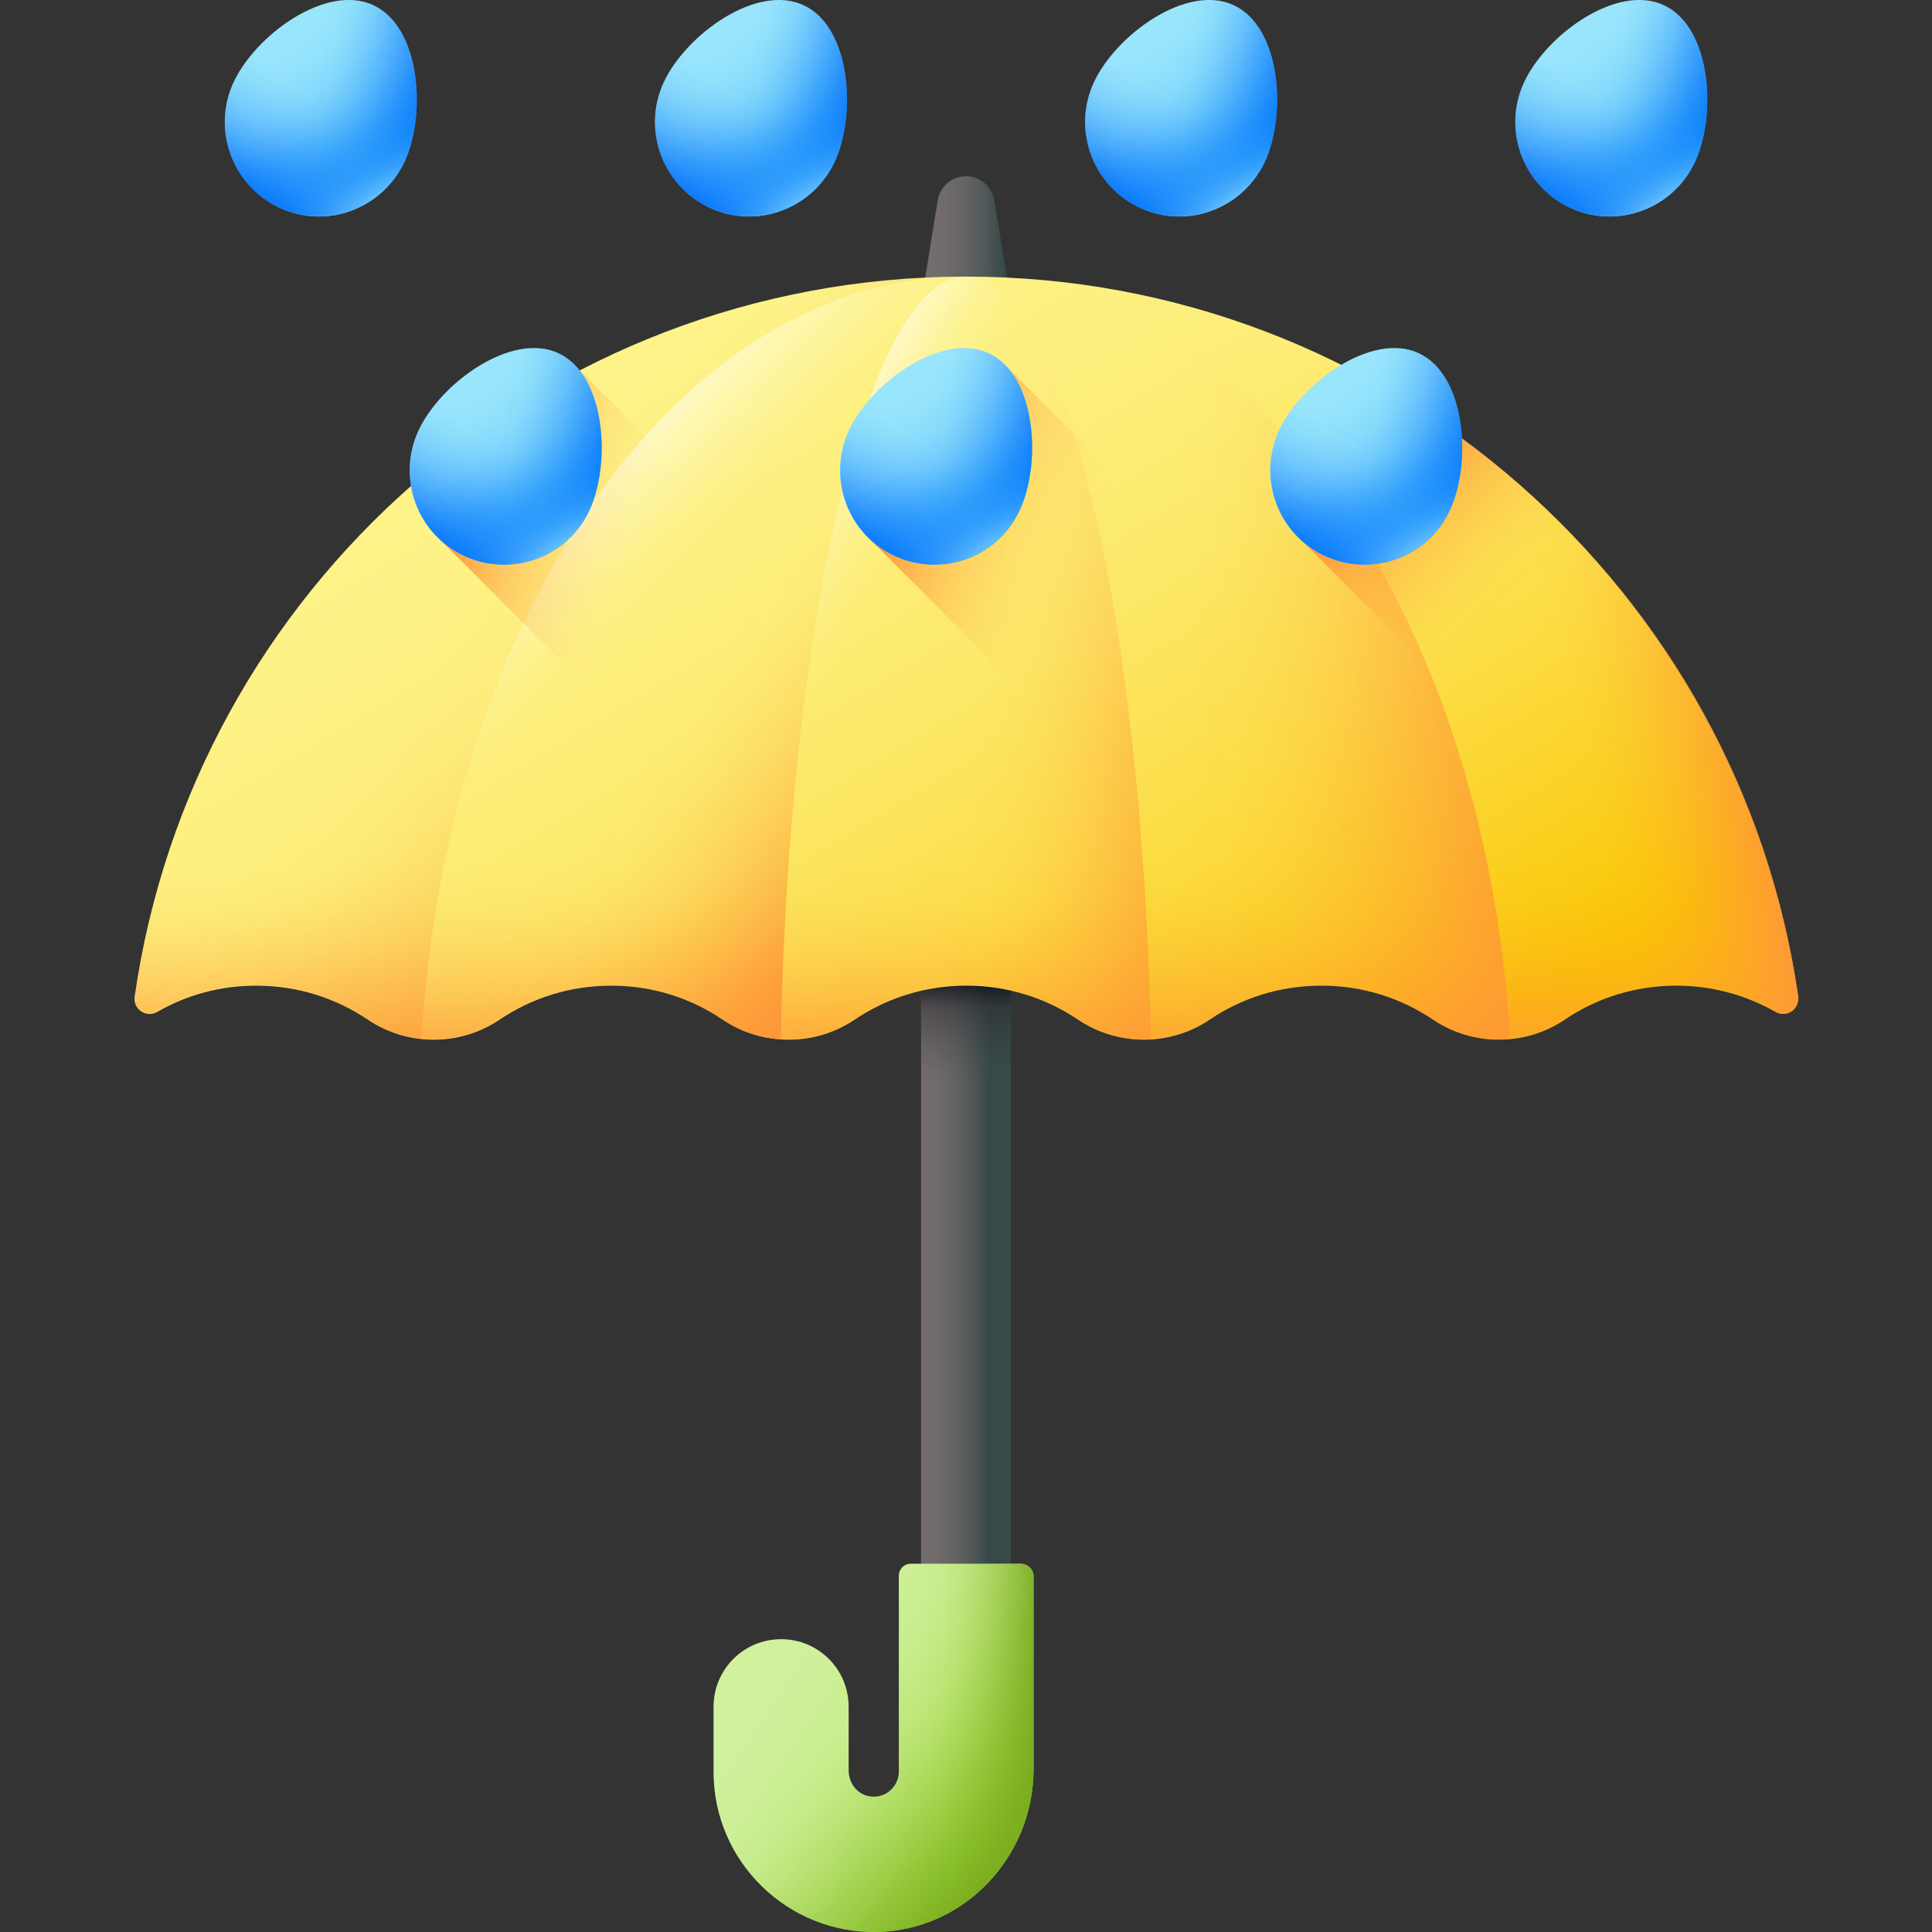 <svg id="_30_Umbrella" enable-background="new 0 0 512 512" viewBox="0 0 512 512" xmlns="http://www.w3.org/2000/svg" xmlns:xlink="http://www.w3.org/1999/xlink"><rect x="0" y="0" width="512" height="512" fill="#333333" stroke="none"/><linearGradient id="lg1"><stop offset="0" stop-color="#766e6e"/><stop offset=".249" stop-color="#716b6b"/><stop offset=".508" stop-color="#656464"/><stop offset=".769" stop-color="#505757"/><stop offset="1" stop-color="#384949"/></linearGradient><linearGradient id="SVGID_1_" gradientTransform="matrix(1 0 0 -1 -624.303 772.595)" gradientUnits="userSpaceOnUse" x1="868.998" x2="890.477" xlink:href="#lg1" y1="706.31" y2="706.31"/><linearGradient id="SVGID_00000041991853145705642390000013540898397728818867_" gradientTransform="matrix(1 0 0 -1 0 514)" gradientUnits="userSpaceOnUse" x1="243.507" x2="261.892" xlink:href="#lg1" y1="151.487" y2="151.487"/><linearGradient id="SVGID_00000150100136274420251630000005394769774840245669_" gradientTransform="matrix(1 0 0 -1 0 514)" gradientUnits="userSpaceOnUse" x1="256" x2="256" y1="226.953" y2="256.686"><stop offset="0" stop-color="#464646" stop-opacity="0"/><stop offset=".673" stop-color="#252529" stop-opacity=".463"/><stop offset="1" stop-color="#000009"/></linearGradient><linearGradient id="SVGID_00000085220734379151239940000003910472018242060705_" gradientTransform="matrix(1 0 0 -1 0 514)" gradientUnits="userSpaceOnUse" x1="205.779" x2="271.18" y1="77.099" y2="33.357"><stop offset="0" stop-color="#d1f19e"/><stop offset=".18" stop-color="#cef099"/><stop offset=".366" stop-color="#c8ed8d"/><stop offset=".556" stop-color="#bee878"/><stop offset=".747" stop-color="#b0e25b"/><stop offset=".938" stop-color="#9dda36"/><stop offset="1" stop-color="#97d729"/></linearGradient><linearGradient id="lg2"><stop offset="0" stop-color="#78a91f" stop-opacity="0"/><stop offset=".149" stop-color="#78a91f" stop-opacity=".025"/><stop offset=".303" stop-color="#78a91f" stop-opacity=".098"/><stop offset=".46" stop-color="#78a91f" stop-opacity=".221"/><stop offset=".619" stop-color="#78a91f" stop-opacity=".393"/><stop offset=".778" stop-color="#78a91f" stop-opacity=".615"/><stop offset=".937" stop-color="#78a91f" stop-opacity=".882"/><stop offset="1" stop-color="#78a91f"/></linearGradient><linearGradient id="SVGID_00000028317590300465759170000017200729908749424266_" gradientTransform="matrix(1 0 0 -1 0 514)" gradientUnits="userSpaceOnUse" x1="244.781" x2="276.493" xlink:href="#lg2" y1="50.773" y2="50.773"/><linearGradient id="SVGID_00000139980312527720847320000009939213483657580469_" gradientTransform="matrix(1 0 0 -1 0 514)" gradientUnits="userSpaceOnUse" x1="231.32" x2="272.938" xlink:href="#lg2" y1="62.891" y2="17.875"/><linearGradient id="SVGID_00000038374677951148295600000013870463703939906722_" gradientTransform="matrix(1 0 0 -1 0 514)" gradientUnits="userSpaceOnUse" x1="152.903" x2="304.089" y1="437.823" y2="185.563"><stop offset="0" stop-color="#fef48b"/><stop offset=".165" stop-color="#fdf286"/><stop offset=".335" stop-color="#fdee7a"/><stop offset=".509" stop-color="#fce765"/><stop offset=".684" stop-color="#fcde48"/><stop offset=".859" stop-color="#fbd123"/><stop offset="1" stop-color="#fac600"/></linearGradient><linearGradient id="lg3"><stop offset="0" stop-color="#fe9738" stop-opacity="0"/><stop offset=".121" stop-color="#fe9738" stop-opacity=".016"/><stop offset=".246" stop-color="#fe9738" stop-opacity=".065"/><stop offset=".373" stop-color="#fe9738" stop-opacity=".147"/><stop offset=".502" stop-color="#fe9738" stop-opacity=".262"/><stop offset=".632" stop-color="#fe9738" stop-opacity=".41"/><stop offset=".762" stop-color="#fe9738" stop-opacity=".59"/><stop offset=".892" stop-color="#fe9738" stop-opacity=".8"/><stop offset="1" stop-color="#fe9738"/></linearGradient><linearGradient id="SVGID_00000167374176187905426460000004860613161788377249_" gradientTransform="matrix(1 0 0 -1 0 514)" gradientUnits="userSpaceOnUse" x1="407.606" x2="458.001" xlink:href="#lg3" y1="351.076" y2="360.702"/><linearGradient id="SVGID_00000122679180889482374040000010568169860621114268_" gradientTransform="matrix(1 0 0 -1 0 514)" gradientUnits="userSpaceOnUse" x1="256" x2="256" xlink:href="#lg3" y1="285.276" y2="228.649"/><linearGradient id="SVGID_00000163066340853290936900000001930538155900150679_" gradientTransform="matrix(1 0 0 -1 0 514)" gradientUnits="userSpaceOnUse" x1="314.501" x2="406.232" xlink:href="#lg3" y1="339.313" y2="341.436"/><linearGradient id="SVGID_00000062182356498521506410000005256702087736218815_" gradientTransform="matrix(1 0 0 -1 0 514)" gradientUnits="userSpaceOnUse" x1="128.657" x2="204.674" xlink:href="#lg3" y1="358.41" y2="291.31"/><linearGradient id="SVGID_00000163045689832327201310000005301230835074649527_" gradientTransform="matrix(1 0 0 -1 0 514)" gradientUnits="userSpaceOnUse" x1="187.354" x2="244.261" xlink:href="#lg3" y1="337.375" y2="300.003"/><linearGradient id="lg4"><stop offset="0" stop-color="#fff" stop-opacity="0"/><stop offset=".12" stop-color="#fff" stop-opacity=".016"/><stop offset=".245" stop-color="#fff" stop-opacity=".065"/><stop offset=".372" stop-color="#fff" stop-opacity=".147"/><stop offset=".501" stop-color="#fff" stop-opacity=".261"/><stop offset=".63" stop-color="#fff" stop-opacity=".408"/><stop offset=".761" stop-color="#fff" stop-opacity=".588"/><stop offset=".89" stop-color="#fff" stop-opacity=".797"/><stop offset="1" stop-color="#fff"/></linearGradient><linearGradient id="SVGID_00000070104089453372887140000009406021517868589981_" gradientTransform="matrix(1 0 0 -1 0 514)" gradientUnits="userSpaceOnUse" x1="172.95" x2="137.56" xlink:href="#lg4" y1="350.228" y2="384.486"/><linearGradient id="SVGID_00000176006497947458772410000009520630648179346328_" gradientTransform="matrix(1 0 0 -1 0 514)" gradientUnits="userSpaceOnUse" x1="260.417" x2="328.79" xlink:href="#lg3" y1="336.249" y2="328.18"/><linearGradient id="SVGID_00000178188226896363198710000002469585132215163009_" gradientTransform="matrix(1 0 0 -1 0 514)" gradientUnits="userSpaceOnUse" x1="226.004" x2="191.747" xlink:href="#lg4" y1="343.296" y2="361.415"/><linearGradient id="SVGID_00000114778406400966176730000012226894352528505784_" gradientTransform="matrix(1 0 0 -1 0 514)" gradientUnits="userSpaceOnUse" x1="161.58" x2="114.76" xlink:href="#lg3" y1="343.738" y2="358.767"/><linearGradient id="SVGID_00000065788444543782742440000000278004247499372953_" gradientTransform="matrix(1 0 0 -1 0 514)" gradientUnits="userSpaceOnUse" x1="278.303" x2="231.728" xlink:href="#lg3" y1="348.193" y2="369.104"/><linearGradient id="SVGID_00000153692799051543760370000017002432931964221615_" gradientTransform="matrix(1 0 0 -1 0 514)" gradientUnits="userSpaceOnUse" x1="398.503" x2="366.424" xlink:href="#lg3" y1="352.386" y2="386.96"/><linearGradient id="lg5"><stop offset="0" stop-color="#99e6fc"/><stop offset=".157" stop-color="#94e3fc"/><stop offset=".32" stop-color="#88dbfc"/><stop offset=".486" stop-color="#73cdfc"/><stop offset=".653" stop-color="#56bafc"/><stop offset=".822" stop-color="#31a1fc"/><stop offset=".99" stop-color="#0483fc"/><stop offset="1" stop-color="#0182fc"/></linearGradient><linearGradient id="SVGID_00000105407167612083316160000006008750174510211730_" gradientTransform="matrix(.906 .423 .423 -.906 -1103.072 700.385)" gradientUnits="userSpaceOnUse" x1="775.476" x2="815.874" xlink:href="#lg5" y1="1121.01" y2="1099.801"/><linearGradient id="lg6"><stop offset="0" stop-color="#0172fb" stop-opacity="0"/><stop offset=".121" stop-color="#0172fb" stop-opacity=".017"/><stop offset=".247" stop-color="#0172fb" stop-opacity=".066"/><stop offset=".375" stop-color="#0172fb" stop-opacity=".149"/><stop offset=".505" stop-color="#0172fb" stop-opacity=".265"/><stop offset=".635" stop-color="#0172fb" stop-opacity=".414"/><stop offset=".767" stop-color="#0172fb" stop-opacity=".598"/><stop offset=".897" stop-color="#0172fb" stop-opacity=".81"/><stop offset="1" stop-color="#0172fb"/></linearGradient><linearGradient id="SVGID_00000016076597195638567650000015370524364015741336_" gradientTransform="matrix(.906 .423 .423 -.906 -1103.072 700.385)" gradientUnits="userSpaceOnUse" x1="790.052" x2="821.361" xlink:href="#lg6" y1="1110.286" y2="1120.891"/><linearGradient id="lg7"><stop offset="0" stop-color="#0182fc" stop-opacity="0"/><stop offset=".121" stop-color="#0383fc" stop-opacity=".017"/><stop offset=".247" stop-color="#0b88fc" stop-opacity=".066"/><stop offset=".375" stop-color="#1790fc" stop-opacity=".148"/><stop offset=".504" stop-color="#299cfc" stop-opacity=".264"/><stop offset=".634" stop-color="#3fabfc" stop-opacity=".413"/><stop offset=".765" stop-color="#5bbdfc" stop-opacity=".595"/><stop offset=".895" stop-color="#7bd2fc" stop-opacity=".806"/><stop offset="1" stop-color="#99e6fc"/></linearGradient><linearGradient id="SVGID_00000183211118421488988310000007785666594292604072_" gradientTransform="matrix(.906 .423 .423 -.906 -1103.072 700.385)" gradientUnits="userSpaceOnUse" x1="791.016" x2="812.809" xlink:href="#lg7" y1="1113.169" y2="1091.376"/><linearGradient id="SVGID_00000011739008835946695710000013529750516217620377_" gradientTransform="matrix(.906 .423 .423 -.906 -1103.072 700.385)" gradientUnits="userSpaceOnUse" x1="795.34" x2="789.785" xlink:href="#lg6" y1="1115.816" y2="1080.468"/><linearGradient id="SVGID_00000082326210003016635150000006149048978394970263_" gradientTransform="matrix(.906 .423 .423 -.906 -1091.454 647.978)" gradientUnits="userSpaceOnUse" x1="890.419" x2="930.817" xlink:href="#lg5" y1="1116.784" y2="1095.575"/><linearGradient id="SVGID_00000010301091242439831050000014286123968558815130_" gradientTransform="matrix(.906 .423 .423 -.906 -1091.454 647.978)" gradientUnits="userSpaceOnUse" x1="904.996" x2="936.304" xlink:href="#lg6" y1="1106.06" y2="1116.664"/><linearGradient id="SVGID_00000177486686604556508270000004726217545199585190_" gradientTransform="matrix(.906 .423 .423 -.906 -1091.454 647.978)" gradientUnits="userSpaceOnUse" x1="905.96" x2="927.753" xlink:href="#lg7" y1="1108.943" y2="1087.15"/><linearGradient id="SVGID_00000081643308632393664540000016573538537241242523_" gradientTransform="matrix(.906 .423 .423 -.906 -1091.454 647.978)" gradientUnits="userSpaceOnUse" x1="910.283" x2="904.729" xlink:href="#lg6" y1="1111.59" y2="1076.242"/><linearGradient id="SVGID_00000183933638933806251630000013777017050693411750_" gradientTransform="matrix(.906 .423 .423 -.906 -1079.835 595.57)" gradientUnits="userSpaceOnUse" x1="1005.363" x2="1045.761" xlink:href="#lg5" y1="1112.558" y2="1091.349"/><linearGradient id="SVGID_00000136403492885093094530000002772740200674971068_" gradientTransform="matrix(.906 .423 .423 -.906 -1079.835 595.57)" gradientUnits="userSpaceOnUse" x1="1019.939" x2="1051.248" xlink:href="#lg6" y1="1101.834" y2="1112.438"/><linearGradient id="SVGID_00000134241537520741251950000010511946449273987224_" gradientTransform="matrix(.906 .423 .423 -.906 -1079.835 595.57)" gradientUnits="userSpaceOnUse" x1="1020.903" x2="1042.696" xlink:href="#lg7" y1="1104.717" y2="1082.924"/><linearGradient id="SVGID_00000137842805872441632950000009400132846029913256_" gradientTransform="matrix(.906 .423 .423 -.906 -1079.835 595.57)" gradientUnits="userSpaceOnUse" x1="1025.227" x2="1019.672" xlink:href="#lg6" y1="1107.364" y2="1072.015"/><linearGradient id="SVGID_00000050621377286203650940000015478959050257372808_" gradientTransform="matrix(.906 .423 .423 -.906 -1068.217 543.163)" gradientUnits="userSpaceOnUse" x1="1120.307" x2="1160.705" xlink:href="#lg5" y1="1108.332" y2="1087.123"/><linearGradient id="SVGID_00000098187991755059380000000007348521345112047021_" gradientTransform="matrix(.906 .423 .423 -.906 -1068.217 543.163)" gradientUnits="userSpaceOnUse" x1="1134.883" x2="1166.191" xlink:href="#lg6" y1="1097.608" y2="1108.212"/><linearGradient id="SVGID_00000027584037065201305390000008004003118284895364_" gradientTransform="matrix(.906 .423 .423 -.906 -1068.217 543.163)" gradientUnits="userSpaceOnUse" x1="1135.847" x2="1157.64" xlink:href="#lg7" y1="1100.491" y2="1078.698"/><linearGradient id="SVGID_00000113352335721668767860000016844029776176597418_" gradientTransform="matrix(.906 .423 .423 -.906 -1068.217 543.163)" gradientUnits="userSpaceOnUse" x1="1140.171" x2="1134.616" xlink:href="#lg6" y1="1103.137" y2="1067.789"/><linearGradient id="SVGID_00000181774805207043830830000014622543247614195356_" gradientTransform="matrix(.906 .423 .423 -.906 -1059.496 688.294)" gradientUnits="userSpaceOnUse" x1="824.534" x2="864.932" xlink:href="#lg5" y1="1028.777" y2="1007.568"/><linearGradient id="SVGID_00000000906356983287678310000004178655522605382075_" gradientTransform="matrix(.906 .423 .423 -.906 -1059.496 688.294)" gradientUnits="userSpaceOnUse" x1="839.11" x2="870.418" xlink:href="#lg6" y1="1018.053" y2="1028.657"/><linearGradient id="SVGID_00000091711160528014581470000015872805871849290914_" gradientTransform="matrix(.906 .423 .423 -.906 -1059.496 688.294)" gradientUnits="userSpaceOnUse" x1="840.074" x2="861.867" xlink:href="#lg7" y1="1020.936" y2="999.143"/><linearGradient id="SVGID_00000150820210454896631580000017941800374836788668_" gradientTransform="matrix(.906 .423 .423 -.906 -1059.496 688.294)" gradientUnits="userSpaceOnUse" x1="844.398" x2="838.843" xlink:href="#lg6" y1="1023.583" y2="988.234"/><linearGradient id="SVGID_00000118386371959977182080000006898378993461253520_" gradientTransform="matrix(.906 .423 .423 -.906 -1047.878 635.887)" gradientUnits="userSpaceOnUse" x1="939.477" x2="979.875" xlink:href="#lg5" y1="1024.551" y2="1003.342"/><linearGradient id="SVGID_00000108298375281516858180000015696627356054827668_" gradientTransform="matrix(.906 .423 .423 -.906 -1047.878 635.887)" gradientUnits="userSpaceOnUse" x1="954.054" x2="985.362" xlink:href="#lg6" y1="1013.827" y2="1024.431"/><linearGradient id="SVGID_00000058552872141786705680000011739797742764876959_" gradientTransform="matrix(.906 .423 .423 -.906 -1047.878 635.887)" gradientUnits="userSpaceOnUse" x1="955.018" x2="976.81" xlink:href="#lg7" y1="1016.71" y2="994.917"/><linearGradient id="SVGID_00000165956980050998439420000014201906261809242267_" gradientTransform="matrix(.906 .423 .423 -.906 -1047.878 635.887)" gradientUnits="userSpaceOnUse" x1="959.341" x2="953.787" xlink:href="#lg6" y1="1019.356" y2="984.008"/><linearGradient id="SVGID_00000062905420822233105370000005243365362858880914_" gradientTransform="matrix(.906 .423 .423 -.906 -1036.259 583.479)" gradientUnits="userSpaceOnUse" x1="1054.421" x2="1094.819" xlink:href="#lg5" y1="1020.325" y2="999.116"/><linearGradient id="SVGID_00000103231023930150386440000006922127866264398001_" gradientTransform="matrix(.906 .423 .423 -.906 -1036.259 583.479)" gradientUnits="userSpaceOnUse" x1="1068.997" x2="1100.306" xlink:href="#lg6" y1="1009.601" y2="1020.205"/><linearGradient id="SVGID_00000004503689335840996240000010617249680021987977_" gradientTransform="matrix(.906 .423 .423 -.906 -1036.259 583.479)" gradientUnits="userSpaceOnUse" x1="1069.961" x2="1091.754" xlink:href="#lg7" y1="1012.483" y2="990.691"/><linearGradient id="SVGID_00000118381596712674691810000006206702894722021020_" gradientTransform="matrix(.906 .423 .423 -.906 -1036.259 583.479)" gradientUnits="userSpaceOnUse" x1="1074.285" x2="1068.73" xlink:href="#lg6" y1="1015.13" y2="979.782"/><g><g><path d="m268.9 85.9h-25.7l5.3-32.8c.6-3.7 3.8-6.4 7.5-6.4 3.7 0 6.9 2.7 7.5 6.4 0 0 5.4 32.8 5.4 32.8z" fill="url(#SVGID_1_)"/><path d="m231.5 506c-20.1 0-36.4-16.3-36.4-36.4v-29.2h23.8v29.2c0 6.9 5.6 12.6 12.6 12.6s12.6-5.6 12.6-12.6v-250.6h23.8v250.6c0 20.1-16.3 36.4-36.4 36.4z" fill="url(#SVGID_00000041991853145705642390000013540898397728818867_)"/><path d="m244.1 219h23.8v110h-23.8z" fill="url(#SVGID_00000150100136274420251630000005394769774840245669_)"/><path d="m273.9 417.7v51.1c0 23.2-18.2 42.7-41.4 43.2-23.8.5-43.4-18.7-43.4-42.4v-17.3c0-9.9 8-17.9 17.9-17.9 9.9 0 17.9 8 17.9 17.9v16.9c0 3.5 2.5 6.6 6 6.9 3.9.4 7.3-2.7 7.3-6.6v-51.9c0-1.8 1.4-3.2 3.2-3.2h29.3c1.7.1 3.2 1.5 3.2 3.3z" fill="url(#SVGID_00000085220734379151239940000003910472018242060705_)"/><path d="m273.9 417.7v51.1c0 23.2-18.2 42.7-41.4 43.2-23.8.5-43.4-18.7-43.4-42.4v-17.3c0-9.9 8-17.9 17.9-17.9 9.9 0 17.9 8 17.9 17.9v16.9c0 3.5 2.5 6.6 6 6.9 3.9.4 7.3-2.7 7.3-6.6v-51.9c0-1.8 1.4-3.2 3.2-3.2h29.3c1.7.1 3.2 1.5 3.2 3.3z" fill="url(#SVGID_00000028317590300465759170000017200729908749424266_)"/><path d="m273.9 417.7v51.1c0 23.2-18.2 42.7-41.4 43.2-23.8.5-43.4-18.7-43.4-42.4v-17.3c0-9.9 8-17.9 17.9-17.9 9.9 0 17.9 8 17.9 17.9v16.9c0 3.5 2.5 6.6 6 6.9 3.9.4 7.3-2.7 7.3-6.6v-51.9c0-1.8 1.4-3.2 3.2-3.2h29.3c1.7.1 3.2 1.5 3.2 3.3z" fill="url(#SVGID_00000139980312527720847320000009939213483657580469_)"/><g><path d="m476.5 264.1c.5 3.3-3 5.7-5.9 4.1-7.7-4.4-16.7-7-26.3-7-11 0-21.2 3.3-29.6 9-10.5 7.1-24.4 7.1-34.9 0-8.5-5.7-18.6-9-29.6-9s-21.2 3.3-29.6 9c-10.5 7.1-24.4 7.1-34.9 0-8.5-5.7-18.6-9-29.6-9s-21.1 3.3-29.6 9c-10.5 7.1-24.4 7.1-34.9 0-8.5-5.7-18.6-9-29.6-9s-21.1 3.3-29.6 9c-10.5 7.1-24.4 7.1-34.9 0-8.5-5.7-18.6-9-29.6-9-9.6 0-18.5 2.5-26.3 7-2.9 1.6-6.4-.8-5.9-4.1 15.4-107.9 108.1-190.8 220.3-190.8s204.9 82.9 220.5 190.8z" fill="url(#SVGID_00000038374677951148295600000013870463703939906722_)"/><path d="m470.6 268.1c-7.7-4.4-16.7-7-26.3-7-11 0-21.2 3.3-29.6 9-6.2 4.2-13.7 5.9-20.9 5.1 2.1.2 4.3.2 6.5 0-6.8-112.4-67.8-200.6-142.5-202 111.4.9 203.3 83.4 218.7 190.7.4 3.5-3 5.9-5.9 4.2z" fill="url(#SVGID_00000167374176187905426460000004860613161788377249_)"/><path d="m470.6 268.1c-7.7-4.4-16.7-7-26.3-7-11 0-21.2 3.3-29.6 9-10.5 7.1-24.4 7.1-34.9 0-8.5-5.7-18.6-9-29.6-9s-21.2 3.3-29.6 9c-10.5 7.1-24.4 7.1-34.9 0-8.5-5.7-18.6-9-29.6-9s-21.1 3.3-29.6 9c-10.5 7.1-24.4 7.1-34.9 0-8.5-5.7-18.7-9-29.6-9s-21.1 3.3-29.6 9c-10.5 7.1-24.4 7.1-34.9 0-8.5-5.7-18.7-9-29.6-9-9.6 0-18.5 2.5-26.3 7-2.9 1.6-6.4-.8-5.9-4.1 5.4-37.8 20.3-72.5 42.2-101.6h356.5c21.9 29.2 36.8 63.9 42.2 101.6.3 3.4-3.1 5.8-6 4.1z" fill="url(#SVGID_00000122679180889482374040000010568169860621114268_)"/><g><path d="m256 73.3c25.6 0 46.7 88.8 49 202.1 5.5-.3 10.8-2.1 15.5-5.2 8.5-5.7 18.6-9 29.6-9s21.2 3.3 29.6 9c6.1 4.1 13.4 5.8 20.5 5.1-6.7-113.3-68.7-202-144.2-202z" fill="url(#SVGID_00000163066340853290936900000001930538155900150679_)"/><path d="m254.2 73.3c-74.7 1.4-135.8 89.6-142.5 202 2.2.2 4.3.2 6.5 0-7.2.8-14.7-.9-20.9-5.1-8.5-5.7-18.7-9-29.6-9-9.6 0-18.5 2.5-26.3 7-2.9 1.6-6.4-.8-5.9-4.1 15.5-107.3 107.4-189.9 218.7-190.8z" fill="url(#SVGID_00000062182356498521506410000005256702087736218815_)"/><path d="m256 73.3c25.6 0 46.7 88.8 49 202.1 5.5-.3 10.8-2.1 15.5-5.2 8.5-5.7 18.6-9 29.6-9s21.2 3.3 29.6 9c6.1 4.1 13.4 5.8 20.5 5.1-6.7-113.3-68.7-202-144.2-202z" fill="url(#SVGID_00000163066340853290936900000001930538155900150679_)"/><path d="m111.7 275.3c7.1.7 14.4-1 20.5-5.1 8.5-5.7 18.6-9 29.6-9s21.2 3.3 29.6 9c4.7 3.2 10.1 4.9 15.5 5.2 2.3-113.3 23.4-202.1 49-202.1-75.4 0-137.4 88.7-144.2 202z" fill="url(#SVGID_00000163045689832327201310000005301230835074649527_)"/><path d="m111.7 275.3c7.1.7 14.4-1 20.5-5.1 8.5-5.7 18.6-9 29.6-9s21.2 3.3 29.6 9c4.7 3.2 10.1 4.9 15.5 5.2 2.3-113.3 23.4-202.1 49-202.1-75.4 0-137.4 88.7-144.2 202z" fill="url(#SVGID_00000070104089453372887140000009406021517868589981_)"/><path d="m256 73.3c-25.6 0-46.7 88.8-49 202.1 6.7.4 13.6-1.3 19.4-5.2 8.5-5.7 18.6-9 29.6-9s21.2 3.3 29.6 9c5.8 3.9 12.7 5.6 19.4 5.2-2.3-113.3-23.4-202.1-49-202.1z" fill="url(#SVGID_00000176006497947458772410000009520630648179346328_)"/><path d="m256 73.3c-25.6 0-46.7 88.8-49 202.1 6.7.4 13.6-1.3 19.4-5.2 8.5-5.7 18.6-9 29.6-9s21.2 3.3 29.6 9c5.8 3.9 12.7 5.6 19.4 5.2-2.3-113.3-23.4-202.1-49-202.1z" fill="url(#SVGID_00000178188226896363198710000002469585132215163009_)"/></g></g></g><path d="m323.7 268.2-170-170-37.3 44.6 121.6 121.5c5.6-2 11.7-3.1 18-3.1 11 0 21.2 3.3 29.6 9 10.5 7.1 24.4 7.1 34.9 0 1.1-.7 2.1-1.4 3.2-2z" fill="url(#SVGID_00000114778406400966176730000012226894352528505784_)"/><path d="m432.2 262.6-165.8-165.8-37 45 119.5 119.5h1.3c11 0 21.2 3.3 29.6 9 10.5 7.1 24.4 7.1 34.9 0 5.2-3.6 11.2-6.3 17.5-7.7z" fill="url(#SVGID_00000065788444543782742440000000278004247499372953_)"/><path d="m470.6 268.1c2.9 1.6 6.4-.8 5.9-4.1-9.3-64.6-46.4-120.3-98.7-154.5l-33.3 33.3 124.4 124.4c.5.3 1.1.6 1.7.9z" fill="url(#SVGID_00000153692799051543760370000017002432931964221615_)"/><g><g><path d="m107.2 42.9c-5.9 12.5-20.7 18-33.2 12.1s-17.9-20.7-12.1-33.2 24.6-26.3 37.1-20.4 14 29 8.2 41.5z" fill="url(#SVGID_00000105407167612083316160000006008750174510211730_)"/><path d="m107.2 42.9c-5.9 12.5-20.7 18-33.2 12.1s-17.9-20.7-12.1-33.2 24.6-26.3 37.1-20.4 14 29 8.2 41.5z" fill="url(#SVGID_00000016076597195638567650000015370524364015741336_)"/><path d="m107.2 42.9c-5.9 12.5-20.7 18-33.2 12.1s-17.9-20.7-12.1-33.2 24.6-26.3 37.1-20.4 14 29 8.2 41.5z" fill="url(#SVGID_00000183211118421488988310000007785666594292604072_)"/><path d="m61.9 21.8c-5.8 12.5-.4 27.4 12.1 33.2s27.4.4 33.2-12.1c2-4.2 3.1-9.6 3.2-15.2l-39-18.2c-4.1 3.8-7.6 8.1-9.5 12.3z" fill="url(#SVGID_00000011739008835946695710000013529750516217620377_)"/></g><g><path d="m221.2 42.9c-5.9 12.5-20.7 18-33.2 12.1s-17.9-20.7-12.1-33.2 24.6-26.3 37.1-20.4c12.5 5.8 14 29 8.2 41.5z" fill="url(#SVGID_00000082326210003016635150000006149048978394970263_)"/><path d="m221.2 42.9c-5.9 12.5-20.7 18-33.2 12.1s-17.9-20.7-12.1-33.2 24.6-26.3 37.1-20.4c12.5 5.8 14 29 8.2 41.5z" fill="url(#SVGID_00000010301091242439831050000014286123968558815130_)"/><path d="m221.2 42.9c-5.9 12.5-20.7 18-33.2 12.1s-17.9-20.7-12.1-33.2 24.6-26.3 37.1-20.4c12.5 5.8 14 29 8.2 41.5z" fill="url(#SVGID_00000177486686604556508270000004726217545199585190_)"/><path d="m175.9 21.8c-5.8 12.5-.4 27.4 12.1 33.2s27.4.4 33.2-12.1c2-4.2 3.1-9.6 3.2-15.2l-39-18.2c-4.1 3.8-7.5 8.1-9.5 12.3z" fill="url(#SVGID_00000081643308632393664540000016573538537241242523_)"/></g><g><path d="m335.2 42.9c-5.9 12.5-20.7 18-33.2 12.1s-17.9-20.7-12.1-33.2 24.6-26.3 37.1-20.4 14 29 8.2 41.5z" fill="url(#SVGID_00000183933638933806251630000013777017050693411750_)"/><path d="m335.2 42.9c-5.9 12.5-20.7 18-33.2 12.1s-17.9-20.7-12.1-33.2 24.6-26.3 37.1-20.4 14 29 8.2 41.5z" fill="url(#SVGID_00000136403492885093094530000002772740200674971068_)"/><path d="m335.2 42.9c-5.9 12.5-20.7 18-33.2 12.1s-17.9-20.7-12.1-33.2 24.6-26.3 37.1-20.4 14 29 8.2 41.5z" fill="url(#SVGID_00000134241537520741251950000010511946449273987224_)"/><path d="m289.9 21.8c-5.8 12.5-.4 27.4 12.1 33.2s27.4.4 33.2-12.1c2-4.2 3.1-9.6 3.2-15.2l-39-18.2c-4.1 3.8-7.5 8.1-9.5 12.3z" fill="url(#SVGID_00000137842805872441632950000009400132846029913256_)"/></g><g><path d="m449.2 42.9c-5.8 12.5-20.7 18-33.2 12.1s-17.9-20.7-12.1-33.2 24.6-26.3 37.1-20.4 14 29 8.2 41.5z" fill="url(#SVGID_00000050621377286203650940000015478959050257372808_)"/><path d="m449.2 42.9c-5.8 12.5-20.7 18-33.2 12.1s-17.9-20.7-12.1-33.2 24.6-26.3 37.1-20.4 14 29 8.2 41.5z" fill="url(#SVGID_00000098187991755059380000000007348521345112047021_)"/><path d="m449.2 42.9c-5.8 12.5-20.7 18-33.2 12.1s-17.9-20.7-12.1-33.2 24.6-26.3 37.1-20.4 14 29 8.2 41.5z" fill="url(#SVGID_00000027584037065201305390000008004003118284895364_)"/><path d="m403.9 21.8c-5.8 12.5-.4 27.4 12.1 33.2s27.4.4 33.2-12.1c2-4.2 3.1-9.6 3.2-15.2l-39-18.2c-4.1 3.8-7.5 8.1-9.5 12.3z" fill="url(#SVGID_00000113352335721668767860000016844029776176597418_)"/></g><g><path d="m156.2 135.2c-5.8 12.5-20.7 17.9-33.2 12.1s-17.9-20.7-12.1-33.2 24.6-26.3 37.1-20.5 14 29.1 8.2 41.6z" fill="url(#SVGID_00000181774805207043830830000014622543247614195356_)"/><path d="m156.2 135.2c-5.8 12.5-20.7 17.9-33.2 12.1s-17.9-20.7-12.1-33.2 24.6-26.3 37.1-20.5 14 29.1 8.2 41.6z" fill="url(#SVGID_00000000906356983287678310000004178655522605382075_)"/><path d="m156.2 135.2c-5.8 12.5-20.7 17.9-33.2 12.1s-17.9-20.7-12.1-33.2 24.6-26.3 37.1-20.5 14 29.1 8.2 41.6z" fill="url(#SVGID_00000091711160528014581470000015872805871849290914_)"/><path d="m110.9 114.1c-5.8 12.5-.4 27.4 12.1 33.2s27.4.4 33.2-12.1c2-4.2 3.1-9.6 3.2-15.2l-39-18.2c-4.1 3.7-7.5 8.1-9.5 12.3z" fill="url(#SVGID_00000150820210454896631580000017941800374836788668_)"/></g><g><path d="m270.2 135.2c-5.8 12.5-20.7 17.9-33.2 12.1s-17.9-20.7-12.1-33.2 24.6-26.3 37.1-20.5c12.6 5.8 14.1 29.1 8.2 41.6z" fill="url(#SVGID_00000118386371959977182080000006898378993461253520_)"/><path d="m270.2 135.2c-5.8 12.5-20.7 17.9-33.2 12.1s-17.9-20.7-12.1-33.2 24.6-26.3 37.1-20.5c12.6 5.8 14.1 29.1 8.2 41.6z" fill="url(#SVGID_00000108298375281516858180000015696627356054827668_)"/><path d="m270.2 135.2c-5.8 12.5-20.7 17.9-33.2 12.1s-17.9-20.7-12.1-33.2 24.6-26.3 37.1-20.5c12.6 5.8 14.1 29.1 8.2 41.6z" fill="url(#SVGID_00000058552872141786705680000011739797742764876959_)"/><path d="m225 114.1c-5.8 12.5-.4 27.4 12.1 33.2s27.4.4 33.2-12.1c2-4.2 3.1-9.6 3.2-15.2l-39-18.2c-4.2 3.7-7.6 8.1-9.5 12.3z" fill="url(#SVGID_00000165956980050998439420000014201906261809242267_)"/></g><g><path d="m384.2 135.2c-5.8 12.5-20.7 17.9-33.2 12.1s-17.9-20.7-12.1-33.2 24.6-26.3 37.1-20.5 14.1 29.1 8.2 41.6z" fill="url(#SVGID_00000062905420822233105370000005243365362858880914_)"/><path d="m384.2 135.2c-5.8 12.5-20.7 17.9-33.2 12.1s-17.9-20.7-12.1-33.2 24.6-26.3 37.1-20.5 14.1 29.1 8.2 41.6z" fill="url(#SVGID_00000103231023930150386440000006922127866264398001_)"/><path d="m384.2 135.2c-5.8 12.5-20.7 17.9-33.2 12.1s-17.9-20.7-12.1-33.2 24.6-26.3 37.1-20.5 14.1 29.1 8.2 41.6z" fill="url(#SVGID_00000004503689335840996240000010617249680021987977_)"/><path d="m339 114.1c-5.8 12.5-.4 27.4 12.1 33.2s27.4.4 33.2-12.1c2-4.2 3.1-9.6 3.2-15.2l-39-18.2c-4.2 3.7-7.6 8.1-9.5 12.3z" fill="url(#SVGID_00000118381596712674691810000006206702894722021020_)"/></g></g></g></svg>